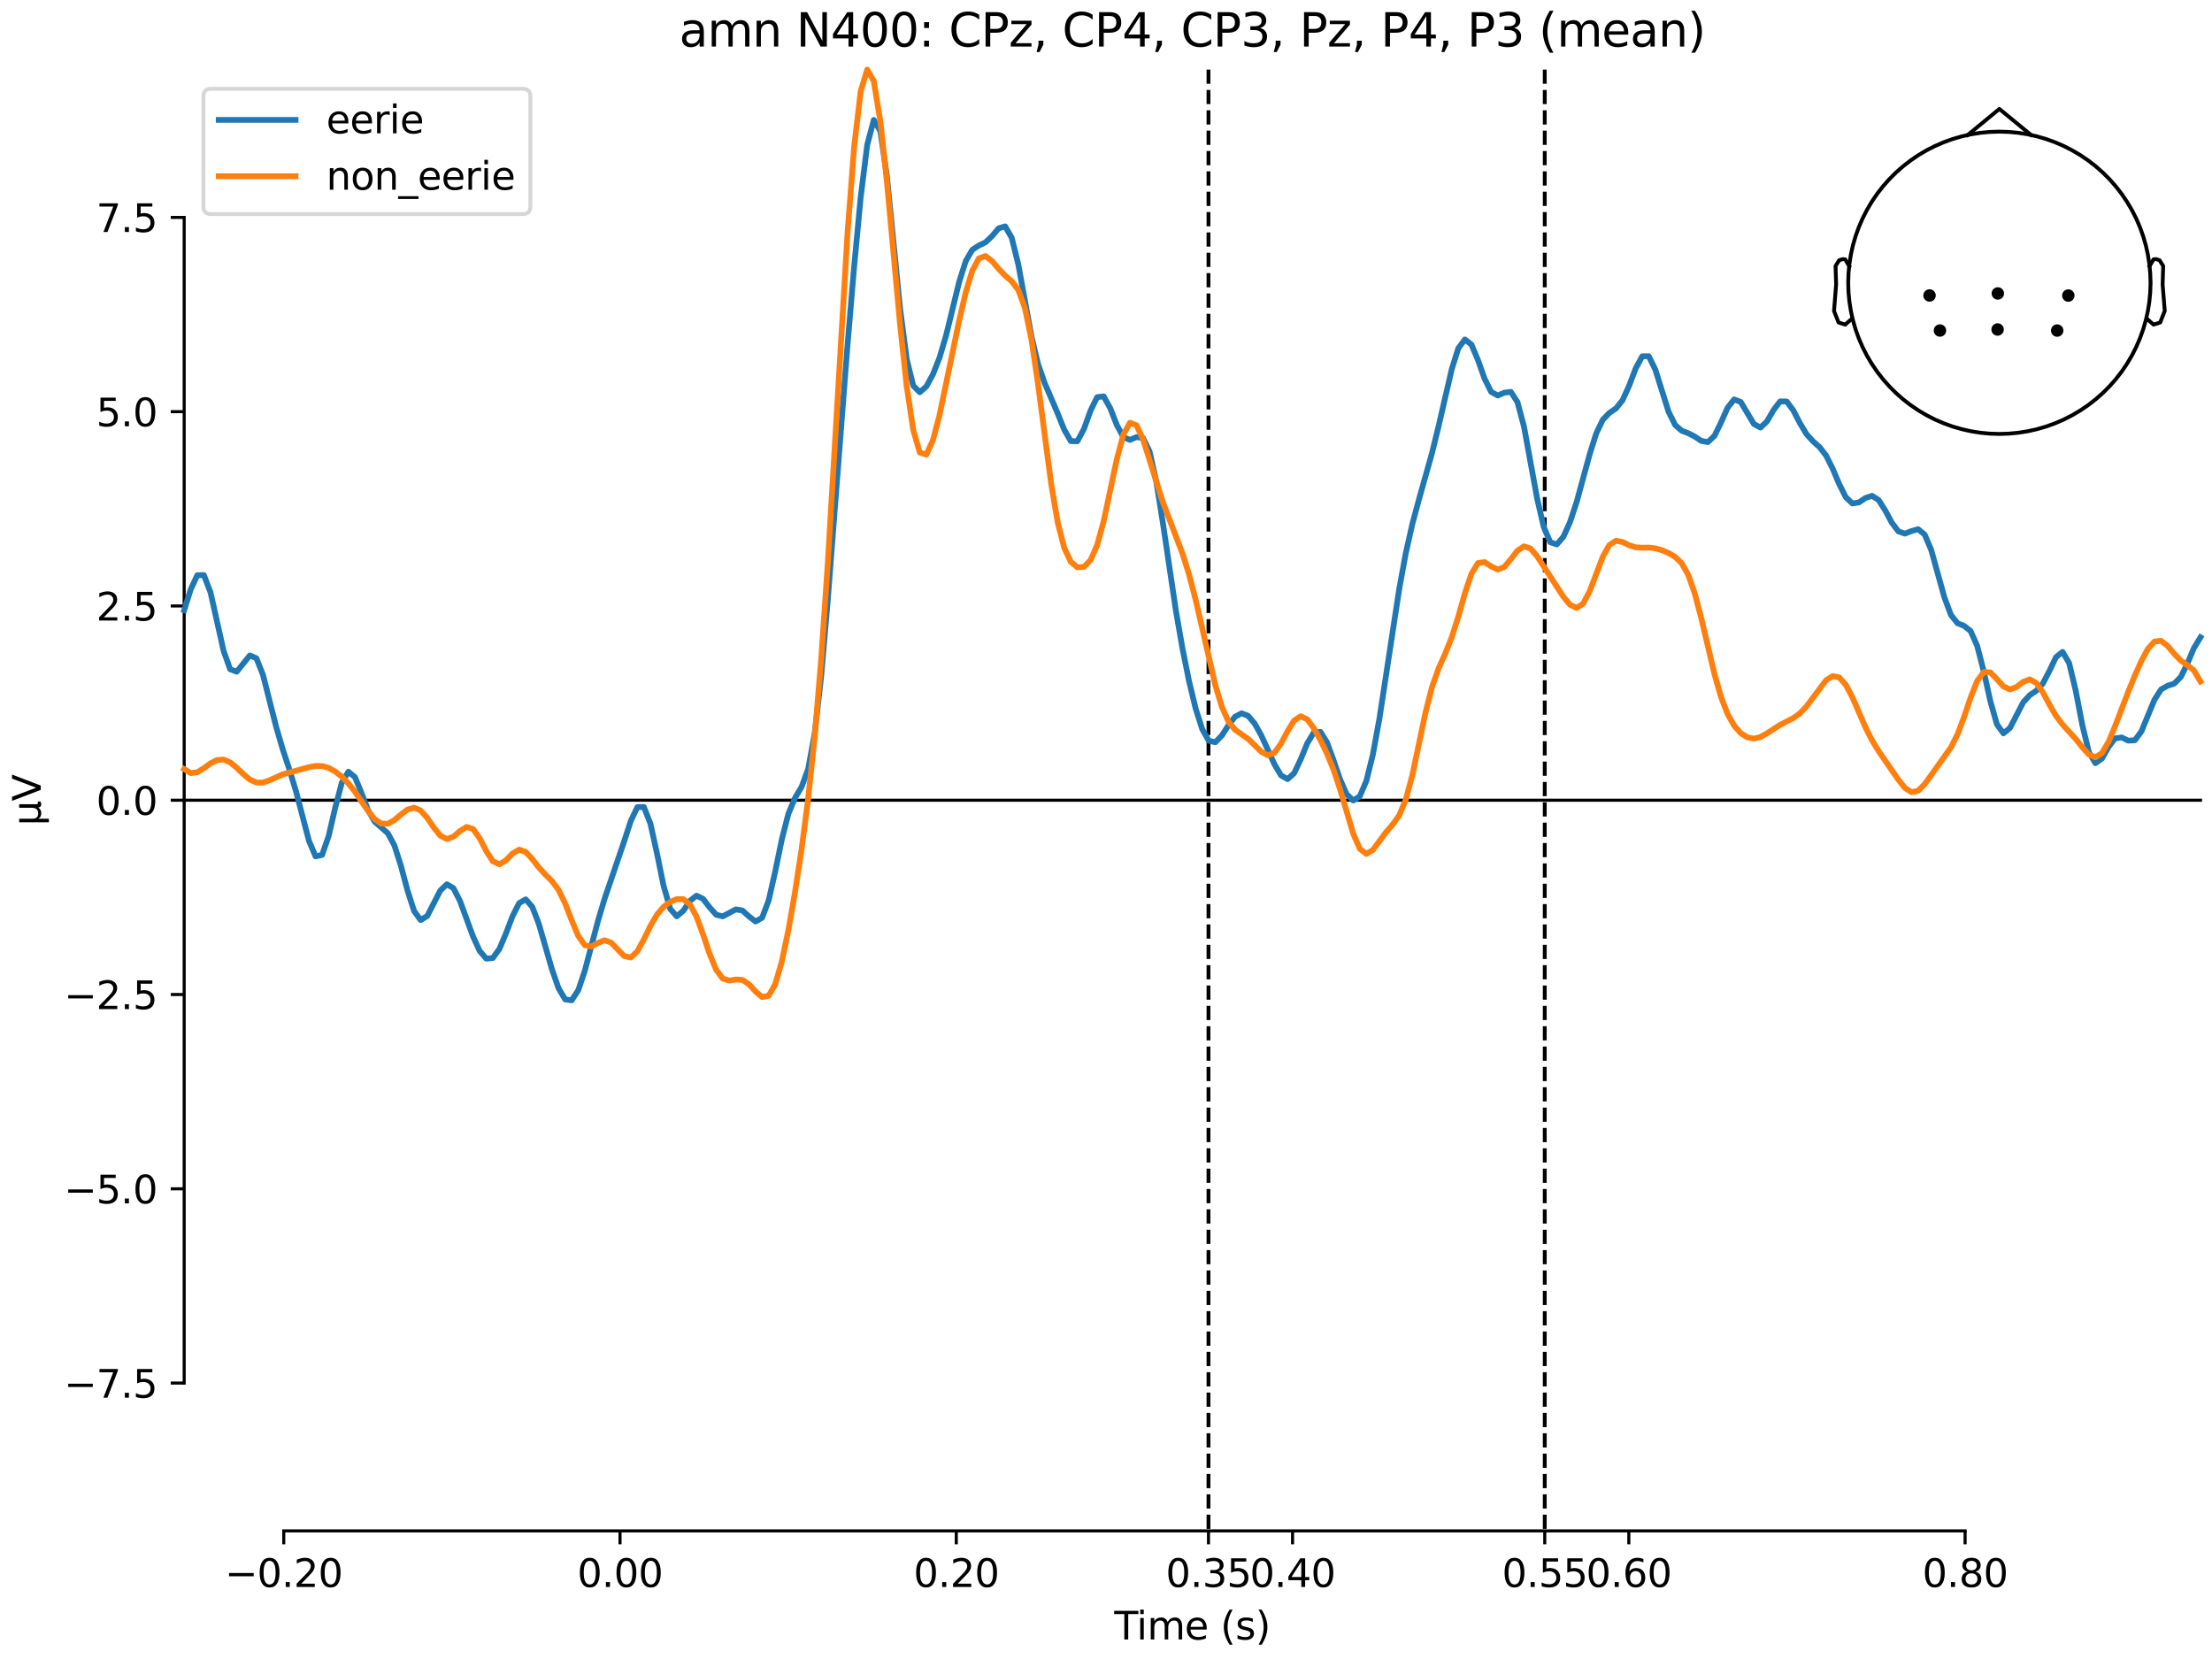 <?xml version="1.0" encoding="utf-8" standalone="no"?>
<!DOCTYPE svg PUBLIC "-//W3C//DTD SVG 1.1//EN"
  "http://www.w3.org/Graphics/SVG/1.1/DTD/svg11.dtd">
<svg xmlns:xlink="http://www.w3.org/1999/xlink" width="576pt" height="432pt" viewBox="0 0 576 432" xmlns="http://www.w3.org/2000/svg" version="1.1">
 <defs>
  <style type="text/css">*{stroke-linejoin: round; stroke-linecap: butt}</style>
 </defs>
 <g id="figure_1">
  <g id="patch_1">
   <path d="M 0 432 
L 576 432 
L 576 0 
L 0 0 
z
" style="fill: #ffffff"/>
  </g>
  <g id="axes_1">
   <g id="patch_2">
    <path d="M 47.961 398.644 
L 573 398.644 
L 573 18.118 
L 47.961 18.118 
L 47.961 398.644 
z
" style="fill: none; opacity: 0"/>
   </g>
   <g id="patch_3">
    <path d="M 47.961 360.151 
L 47.961 56.611 
" style="fill: none; stroke: #000000; stroke-width: 0.8; stroke-linejoin: miter; stroke-linecap: square"/>
   </g>
   <g id="LineCollection_1">
    <path d="M 314.688 18.118 
L 314.688 398.644 
" clip-path="url(#pb10c877a60)" style="fill: none; stroke-dasharray: 3.7,1.6; stroke-dashoffset: 0; stroke: #000000"/>
    <path d="M 402.251 18.118 
L 402.251 398.644 
" clip-path="url(#pb10c877a60)" style="fill: none; stroke-dasharray: 3.7,1.6; stroke-dashoffset: 0; stroke: #000000"/>
   </g>
   <g id="matplotlib.axis_1">
    <g id="xtick_1">
     <g id="line2d_1">
      <defs>
       <path id="m3a9526830f" d="M 0 0 
L 0 3.5 
" style="stroke: #000000; stroke-width: 0.8"/>
      </defs>
      <g>
       <use xlink:href="#m3a9526830f" x="73.888" y="398.644" style="stroke: #000000; stroke-width: 0.8"/>
      </g>
     </g>
     <g id="text_1">
      <!-- −0.20 -->
      <g transform="translate(58.566 413.242) scale(0.1 -0.1)">
       <defs>
        <path id="DejaVuSans-2212" d="M 678 2272 
L 4684 2272 
L 4684 1741 
L 678 1741 
L 678 2272 
z
" transform="scale(0.016)"/>
        <path id="DejaVuSans-30" d="M 2034 4250 
Q 1547 4250 1301 3770 
Q 1056 3291 1056 2328 
Q 1056 1369 1301 889 
Q 1547 409 2034 409 
Q 2525 409 2770 889 
Q 3016 1369 3016 2328 
Q 3016 3291 2770 3770 
Q 2525 4250 2034 4250 
z
M 2034 4750 
Q 2819 4750 3233 4129 
Q 3647 3509 3647 2328 
Q 3647 1150 3233 529 
Q 2819 -91 2034 -91 
Q 1250 -91 836 529 
Q 422 1150 422 2328 
Q 422 3509 836 4129 
Q 1250 4750 2034 4750 
z
" transform="scale(0.016)"/>
        <path id="DejaVuSans-2e" d="M 684 794 
L 1344 794 
L 1344 0 
L 684 0 
L 684 794 
z
" transform="scale(0.016)"/>
        <path id="DejaVuSans-32" d="M 1228 531 
L 3431 531 
L 3431 0 
L 469 0 
L 469 531 
Q 828 903 1448 1529 
Q 2069 2156 2228 2338 
Q 2531 2678 2651 2914 
Q 2772 3150 2772 3378 
Q 2772 3750 2511 3984 
Q 2250 4219 1831 4219 
Q 1534 4219 1204 4116 
Q 875 4013 500 3803 
L 500 4441 
Q 881 4594 1212 4672 
Q 1544 4750 1819 4750 
Q 2544 4750 2975 4387 
Q 3406 4025 3406 3419 
Q 3406 3131 3298 2873 
Q 3191 2616 2906 2266 
Q 2828 2175 2409 1742 
Q 1991 1309 1228 531 
z
" transform="scale(0.016)"/>
       </defs>
       <use xlink:href="#DejaVuSans-2212"/>
       <use xlink:href="#DejaVuSans-30" transform="translate(83.789 0)"/>
       <use xlink:href="#DejaVuSans-2e" transform="translate(147.412 0)"/>
       <use xlink:href="#DejaVuSans-32" transform="translate(179.199 0)"/>
       <use xlink:href="#DejaVuSans-30" transform="translate(242.822 0)"/>
      </g>
     </g>
    </g>
    <g id="xtick_2">
     <g id="line2d_2">
      <g>
       <use xlink:href="#m3a9526830f" x="161.452" y="398.644" style="stroke: #000000; stroke-width: 0.8"/>
      </g>
     </g>
     <g id="text_2">
      <!-- 0.00 -->
      <g transform="translate(150.319 413.242) scale(0.1 -0.1)">
       <use xlink:href="#DejaVuSans-30"/>
       <use xlink:href="#DejaVuSans-2e" transform="translate(63.623 0)"/>
       <use xlink:href="#DejaVuSans-30" transform="translate(95.41 0)"/>
       <use xlink:href="#DejaVuSans-30" transform="translate(159.033 0)"/>
      </g>
     </g>
    </g>
    <g id="xtick_3">
     <g id="line2d_3">
      <g>
       <use xlink:href="#m3a9526830f" x="249.015" y="398.644" style="stroke: #000000; stroke-width: 0.8"/>
      </g>
     </g>
     <g id="text_3">
      <!-- 0.20 -->
      <g transform="translate(237.882 413.242) scale(0.1 -0.1)">
       <use xlink:href="#DejaVuSans-30"/>
       <use xlink:href="#DejaVuSans-2e" transform="translate(63.623 0)"/>
       <use xlink:href="#DejaVuSans-32" transform="translate(95.41 0)"/>
       <use xlink:href="#DejaVuSans-30" transform="translate(159.033 0)"/>
      </g>
     </g>
    </g>
    <g id="xtick_4">
     <g id="line2d_4">
      <g>
       <use xlink:href="#m3a9526830f" x="314.688" y="398.644" style="stroke: #000000; stroke-width: 0.8"/>
      </g>
     </g>
     <g id="text_4">
      <!-- 0.35 -->
      <g transform="translate(303.555 413.242) scale(0.1 -0.1)">
       <defs>
        <path id="DejaVuSans-33" d="M 2597 2516 
Q 3050 2419 3304 2112 
Q 3559 1806 3559 1356 
Q 3559 666 3084 287 
Q 2609 -91 1734 -91 
Q 1441 -91 1130 -33 
Q 819 25 488 141 
L 488 750 
Q 750 597 1062 519 
Q 1375 441 1716 441 
Q 2309 441 2620 675 
Q 2931 909 2931 1356 
Q 2931 1769 2642 2001 
Q 2353 2234 1838 2234 
L 1294 2234 
L 1294 2753 
L 1863 2753 
Q 2328 2753 2575 2939 
Q 2822 3125 2822 3475 
Q 2822 3834 2567 4026 
Q 2313 4219 1838 4219 
Q 1578 4219 1281 4162 
Q 984 4106 628 3988 
L 628 4550 
Q 988 4650 1302 4700 
Q 1616 4750 1894 4750 
Q 2613 4750 3031 4423 
Q 3450 4097 3450 3541 
Q 3450 3153 3228 2886 
Q 3006 2619 2597 2516 
z
" transform="scale(0.016)"/>
        <path id="DejaVuSans-35" d="M 691 4666 
L 3169 4666 
L 3169 4134 
L 1269 4134 
L 1269 2991 
Q 1406 3038 1543 3061 
Q 1681 3084 1819 3084 
Q 2600 3084 3056 2656 
Q 3513 2228 3513 1497 
Q 3513 744 3044 326 
Q 2575 -91 1722 -91 
Q 1428 -91 1123 -41 
Q 819 9 494 109 
L 494 744 
Q 775 591 1075 516 
Q 1375 441 1709 441 
Q 2250 441 2565 725 
Q 2881 1009 2881 1497 
Q 2881 1984 2565 2268 
Q 2250 2553 1709 2553 
Q 1456 2553 1204 2497 
Q 953 2441 691 2322 
L 691 4666 
z
" transform="scale(0.016)"/>
       </defs>
       <use xlink:href="#DejaVuSans-30"/>
       <use xlink:href="#DejaVuSans-2e" transform="translate(63.623 0)"/>
       <use xlink:href="#DejaVuSans-33" transform="translate(95.41 0)"/>
       <use xlink:href="#DejaVuSans-35" transform="translate(159.033 0)"/>
      </g>
     </g>
    </g>
    <g id="xtick_5">
     <g id="line2d_5">
      <g>
       <use xlink:href="#m3a9526830f" x="336.578" y="398.644" style="stroke: #000000; stroke-width: 0.8"/>
      </g>
     </g>
     <g id="text_5">
      <!-- 0.40 -->
      <g transform="translate(325.446 413.242) scale(0.1 -0.1)">
       <defs>
        <path id="DejaVuSans-34" d="M 2419 4116 
L 825 1625 
L 2419 1625 
L 2419 4116 
z
M 2253 4666 
L 3047 4666 
L 3047 1625 
L 3713 1625 
L 3713 1100 
L 3047 1100 
L 3047 0 
L 2419 0 
L 2419 1100 
L 313 1100 
L 313 1709 
L 2253 4666 
z
" transform="scale(0.016)"/>
       </defs>
       <use xlink:href="#DejaVuSans-30"/>
       <use xlink:href="#DejaVuSans-2e" transform="translate(63.623 0)"/>
       <use xlink:href="#DejaVuSans-34" transform="translate(95.41 0)"/>
       <use xlink:href="#DejaVuSans-30" transform="translate(159.033 0)"/>
      </g>
     </g>
    </g>
    <g id="xtick_6">
     <g id="line2d_6">
      <g>
       <use xlink:href="#m3a9526830f" x="402.251" y="398.644" style="stroke: #000000; stroke-width: 0.8"/>
      </g>
     </g>
     <g id="text_6">
      <!-- 0.55 -->
      <g transform="translate(391.118 413.242) scale(0.1 -0.1)">
       <use xlink:href="#DejaVuSans-30"/>
       <use xlink:href="#DejaVuSans-2e" transform="translate(63.623 0)"/>
       <use xlink:href="#DejaVuSans-35" transform="translate(95.41 0)"/>
       <use xlink:href="#DejaVuSans-35" transform="translate(159.033 0)"/>
      </g>
     </g>
    </g>
    <g id="xtick_7">
     <g id="line2d_7">
      <g>
       <use xlink:href="#m3a9526830f" x="424.142" y="398.644" style="stroke: #000000; stroke-width: 0.8"/>
      </g>
     </g>
     <g id="text_7">
      <!-- 0.60 -->
      <g transform="translate(413.009 413.242) scale(0.1 -0.1)">
       <defs>
        <path id="DejaVuSans-36" d="M 2113 2584 
Q 1688 2584 1439 2293 
Q 1191 2003 1191 1497 
Q 1191 994 1439 701 
Q 1688 409 2113 409 
Q 2538 409 2786 701 
Q 3034 994 3034 1497 
Q 3034 2003 2786 2293 
Q 2538 2584 2113 2584 
z
M 3366 4563 
L 3366 3988 
Q 3128 4100 2886 4159 
Q 2644 4219 2406 4219 
Q 1781 4219 1451 3797 
Q 1122 3375 1075 2522 
Q 1259 2794 1537 2939 
Q 1816 3084 2150 3084 
Q 2853 3084 3261 2657 
Q 3669 2231 3669 1497 
Q 3669 778 3244 343 
Q 2819 -91 2113 -91 
Q 1303 -91 875 529 
Q 447 1150 447 2328 
Q 447 3434 972 4092 
Q 1497 4750 2381 4750 
Q 2619 4750 2861 4703 
Q 3103 4656 3366 4563 
z
" transform="scale(0.016)"/>
       </defs>
       <use xlink:href="#DejaVuSans-30"/>
       <use xlink:href="#DejaVuSans-2e" transform="translate(63.623 0)"/>
       <use xlink:href="#DejaVuSans-36" transform="translate(95.41 0)"/>
       <use xlink:href="#DejaVuSans-30" transform="translate(159.033 0)"/>
      </g>
     </g>
    </g>
    <g id="xtick_8">
     <g id="line2d_8">
      <g>
       <use xlink:href="#m3a9526830f" x="511.705" y="398.644" style="stroke: #000000; stroke-width: 0.8"/>
      </g>
     </g>
     <g id="text_8">
      <!-- 0.80 -->
      <g transform="translate(500.573 413.242) scale(0.1 -0.1)">
       <defs>
        <path id="DejaVuSans-38" d="M 2034 2216 
Q 1584 2216 1326 1975 
Q 1069 1734 1069 1313 
Q 1069 891 1326 650 
Q 1584 409 2034 409 
Q 2484 409 2743 651 
Q 3003 894 3003 1313 
Q 3003 1734 2745 1975 
Q 2488 2216 2034 2216 
z
M 1403 2484 
Q 997 2584 770 2862 
Q 544 3141 544 3541 
Q 544 4100 942 4425 
Q 1341 4750 2034 4750 
Q 2731 4750 3128 4425 
Q 3525 4100 3525 3541 
Q 3525 3141 3298 2862 
Q 3072 2584 2669 2484 
Q 3125 2378 3379 2068 
Q 3634 1759 3634 1313 
Q 3634 634 3220 271 
Q 2806 -91 2034 -91 
Q 1263 -91 848 271 
Q 434 634 434 1313 
Q 434 1759 690 2068 
Q 947 2378 1403 2484 
z
M 1172 3481 
Q 1172 3119 1398 2916 
Q 1625 2713 2034 2713 
Q 2441 2713 2670 2916 
Q 2900 3119 2900 3481 
Q 2900 3844 2670 4047 
Q 2441 4250 2034 4250 
Q 1625 4250 1398 4047 
Q 1172 3844 1172 3481 
z
" transform="scale(0.016)"/>
       </defs>
       <use xlink:href="#DejaVuSans-30"/>
       <use xlink:href="#DejaVuSans-2e" transform="translate(63.623 0)"/>
       <use xlink:href="#DejaVuSans-38" transform="translate(95.41 0)"/>
       <use xlink:href="#DejaVuSans-30" transform="translate(159.033 0)"/>
      </g>
     </g>
    </g>
    <g id="text_9">
     <!-- Time (s) -->
     <g transform="translate(290.152 426.92) scale(0.1 -0.1)">
      <defs>
       <path id="DejaVuSans-54" d="M -19 4666 
L 3928 4666 
L 3928 4134 
L 2272 4134 
L 2272 0 
L 1638 0 
L 1638 4134 
L -19 4134 
L -19 4666 
z
" transform="scale(0.016)"/>
       <path id="DejaVuSans-69" d="M 603 3500 
L 1178 3500 
L 1178 0 
L 603 0 
L 603 3500 
z
M 603 4863 
L 1178 4863 
L 1178 4134 
L 603 4134 
L 603 4863 
z
" transform="scale(0.016)"/>
       <path id="DejaVuSans-6d" d="M 3328 2828 
Q 3544 3216 3844 3400 
Q 4144 3584 4550 3584 
Q 5097 3584 5394 3201 
Q 5691 2819 5691 2113 
L 5691 0 
L 5113 0 
L 5113 2094 
Q 5113 2597 4934 2840 
Q 4756 3084 4391 3084 
Q 3944 3084 3684 2787 
Q 3425 2491 3425 1978 
L 3425 0 
L 2847 0 
L 2847 2094 
Q 2847 2600 2669 2842 
Q 2491 3084 2119 3084 
Q 1678 3084 1418 2786 
Q 1159 2488 1159 1978 
L 1159 0 
L 581 0 
L 581 3500 
L 1159 3500 
L 1159 2956 
Q 1356 3278 1631 3431 
Q 1906 3584 2284 3584 
Q 2666 3584 2933 3390 
Q 3200 3197 3328 2828 
z
" transform="scale(0.016)"/>
       <path id="DejaVuSans-65" d="M 3597 1894 
L 3597 1613 
L 953 1613 
Q 991 1019 1311 708 
Q 1631 397 2203 397 
Q 2534 397 2845 478 
Q 3156 559 3463 722 
L 3463 178 
Q 3153 47 2828 -22 
Q 2503 -91 2169 -91 
Q 1331 -91 842 396 
Q 353 884 353 1716 
Q 353 2575 817 3079 
Q 1281 3584 2069 3584 
Q 2775 3584 3186 3129 
Q 3597 2675 3597 1894 
z
M 3022 2063 
Q 3016 2534 2758 2815 
Q 2500 3097 2075 3097 
Q 1594 3097 1305 2825 
Q 1016 2553 972 2059 
L 3022 2063 
z
" transform="scale(0.016)"/>
       <path id="DejaVuSans-20" transform="scale(0.016)"/>
       <path id="DejaVuSans-28" d="M 1984 4856 
Q 1566 4138 1362 3434 
Q 1159 2731 1159 2009 
Q 1159 1288 1364 580 
Q 1569 -128 1984 -844 
L 1484 -844 
Q 1016 -109 783 600 
Q 550 1309 550 2009 
Q 550 2706 781 3412 
Q 1013 4119 1484 4856 
L 1984 4856 
z
" transform="scale(0.016)"/>
       <path id="DejaVuSans-73" d="M 2834 3397 
L 2834 2853 
Q 2591 2978 2328 3040 
Q 2066 3103 1784 3103 
Q 1356 3103 1142 2972 
Q 928 2841 928 2578 
Q 928 2378 1081 2264 
Q 1234 2150 1697 2047 
L 1894 2003 
Q 2506 1872 2764 1633 
Q 3022 1394 3022 966 
Q 3022 478 2636 193 
Q 2250 -91 1575 -91 
Q 1294 -91 989 -36 
Q 684 19 347 128 
L 347 722 
Q 666 556 975 473 
Q 1284 391 1588 391 
Q 1994 391 2212 530 
Q 2431 669 2431 922 
Q 2431 1156 2273 1281 
Q 2116 1406 1581 1522 
L 1381 1569 
Q 847 1681 609 1914 
Q 372 2147 372 2553 
Q 372 3047 722 3315 
Q 1072 3584 1716 3584 
Q 2034 3584 2315 3537 
Q 2597 3491 2834 3397 
z
" transform="scale(0.016)"/>
       <path id="DejaVuSans-29" d="M 513 4856 
L 1013 4856 
Q 1481 4119 1714 3412 
Q 1947 2706 1947 2009 
Q 1947 1309 1714 600 
Q 1481 -109 1013 -844 
L 513 -844 
Q 928 -128 1133 580 
Q 1338 1288 1338 2009 
Q 1338 2731 1133 3434 
Q 928 4138 513 4856 
z
" transform="scale(0.016)"/>
      </defs>
      <use xlink:href="#DejaVuSans-54"/>
      <use xlink:href="#DejaVuSans-69" transform="translate(57.959 0)"/>
      <use xlink:href="#DejaVuSans-6d" transform="translate(85.742 0)"/>
      <use xlink:href="#DejaVuSans-65" transform="translate(183.154 0)"/>
      <use xlink:href="#DejaVuSans-20" transform="translate(244.678 0)"/>
      <use xlink:href="#DejaVuSans-28" transform="translate(276.465 0)"/>
      <use xlink:href="#DejaVuSans-73" transform="translate(315.479 0)"/>
      <use xlink:href="#DejaVuSans-29" transform="translate(367.578 0)"/>
     </g>
    </g>
   </g>
   <g id="matplotlib.axis_2">
    <g id="ytick_1">
     <g id="line2d_9">
      <defs>
       <path id="m84e260a4fd" d="M 0 0 
L -3.5 0 
" style="stroke: #000000; stroke-width: 0.8"/>
      </defs>
      <g>
       <use xlink:href="#m84e260a4fd" x="47.961" y="360.151" style="stroke: #000000; stroke-width: 0.8"/>
      </g>
     </g>
     <g id="text_10">
      <!-- −7.5 -->
      <g transform="translate(16.678 363.95) scale(0.1 -0.1)">
       <defs>
        <path id="DejaVuSans-37" d="M 525 4666 
L 3525 4666 
L 3525 4397 
L 1831 0 
L 1172 0 
L 2766 4134 
L 525 4134 
L 525 4666 
z
" transform="scale(0.016)"/>
       </defs>
       <use xlink:href="#DejaVuSans-2212"/>
       <use xlink:href="#DejaVuSans-37" transform="translate(83.789 0)"/>
       <use xlink:href="#DejaVuSans-2e" transform="translate(147.412 0)"/>
       <use xlink:href="#DejaVuSans-35" transform="translate(179.199 0)"/>
      </g>
     </g>
    </g>
    <g id="ytick_2">
     <g id="line2d_10">
      <g>
       <use xlink:href="#m84e260a4fd" x="47.961" y="309.561" style="stroke: #000000; stroke-width: 0.8"/>
      </g>
     </g>
     <g id="text_11">
      <!-- −5.0 -->
      <g transform="translate(16.678 313.36) scale(0.1 -0.1)">
       <use xlink:href="#DejaVuSans-2212"/>
       <use xlink:href="#DejaVuSans-35" transform="translate(83.789 0)"/>
       <use xlink:href="#DejaVuSans-2e" transform="translate(147.412 0)"/>
       <use xlink:href="#DejaVuSans-30" transform="translate(179.199 0)"/>
      </g>
     </g>
    </g>
    <g id="ytick_3">
     <g id="line2d_11">
      <g>
       <use xlink:href="#m84e260a4fd" x="47.961" y="258.971" style="stroke: #000000; stroke-width: 0.8"/>
      </g>
     </g>
     <g id="text_12">
      <!-- −2.5 -->
      <g transform="translate(16.678 262.77) scale(0.1 -0.1)">
       <use xlink:href="#DejaVuSans-2212"/>
       <use xlink:href="#DejaVuSans-32" transform="translate(83.789 0)"/>
       <use xlink:href="#DejaVuSans-2e" transform="translate(147.412 0)"/>
       <use xlink:href="#DejaVuSans-35" transform="translate(179.199 0)"/>
      </g>
     </g>
    </g>
    <g id="ytick_4">
     <g id="line2d_12">
      <g>
       <use xlink:href="#m84e260a4fd" x="47.961" y="208.381" style="stroke: #000000; stroke-width: 0.8"/>
      </g>
     </g>
     <g id="text_13">
      <!-- 0.0 -->
      <g transform="translate(25.058 212.18) scale(0.1 -0.1)">
       <use xlink:href="#DejaVuSans-30"/>
       <use xlink:href="#DejaVuSans-2e" transform="translate(63.623 0)"/>
       <use xlink:href="#DejaVuSans-30" transform="translate(95.41 0)"/>
      </g>
     </g>
    </g>
    <g id="ytick_5">
     <g id="line2d_13">
      <g>
       <use xlink:href="#m84e260a4fd" x="47.961" y="157.791" style="stroke: #000000; stroke-width: 0.8"/>
      </g>
     </g>
     <g id="text_14">
      <!-- 2.5 -->
      <g transform="translate(25.058 161.59) scale(0.1 -0.1)">
       <use xlink:href="#DejaVuSans-32"/>
       <use xlink:href="#DejaVuSans-2e" transform="translate(63.623 0)"/>
       <use xlink:href="#DejaVuSans-35" transform="translate(95.41 0)"/>
      </g>
     </g>
    </g>
    <g id="ytick_6">
     <g id="line2d_14">
      <g>
       <use xlink:href="#m84e260a4fd" x="47.961" y="107.201" style="stroke: #000000; stroke-width: 0.8"/>
      </g>
     </g>
     <g id="text_15">
      <!-- 5.0 -->
      <g transform="translate(25.058 111) scale(0.1 -0.1)">
       <use xlink:href="#DejaVuSans-35"/>
       <use xlink:href="#DejaVuSans-2e" transform="translate(63.623 0)"/>
       <use xlink:href="#DejaVuSans-30" transform="translate(95.41 0)"/>
      </g>
     </g>
    </g>
    <g id="ytick_7">
     <g id="line2d_15">
      <g>
       <use xlink:href="#m84e260a4fd" x="47.961" y="56.611" style="stroke: #000000; stroke-width: 0.8"/>
      </g>
     </g>
     <g id="text_16">
      <!-- 7.5 -->
      <g transform="translate(25.058 60.41) scale(0.1 -0.1)">
       <use xlink:href="#DejaVuSans-37"/>
       <use xlink:href="#DejaVuSans-2e" transform="translate(63.623 0)"/>
       <use xlink:href="#DejaVuSans-35" transform="translate(95.41 0)"/>
      </g>
     </g>
    </g>
    <g id="text_17">
     <!-- µV -->
     <g transform="translate(10.599 214.982) rotate(-90) scale(0.1 -0.1)">
      <defs>
       <path id="DejaVuSans-b5" d="M 544 -1331 
L 544 3500 
L 1119 3500 
L 1119 1325 
Q 1119 872 1334 640 
Q 1550 409 1972 409 
Q 2434 409 2667 671 
Q 2900 934 2900 1459 
L 2900 3500 
L 3475 3500 
L 3475 806 
Q 3475 619 3529 530 
Q 3584 441 3700 441 
Q 3728 441 3778 458 
Q 3828 475 3916 513 
L 3916 50 
Q 3788 -22 3673 -56 
Q 3559 -91 3450 -91 
Q 3234 -91 3106 31 
Q 2978 153 2931 403 
Q 2775 156 2548 32 
Q 2322 -91 2016 -91 
Q 1697 -91 1473 31 
Q 1250 153 1119 397 
L 1119 -1331 
L 544 -1331 
z
" transform="scale(0.016)"/>
       <path id="DejaVuSans-56" d="M 1831 0 
L 50 4666 
L 709 4666 
L 2188 738 
L 3669 4666 
L 4325 4666 
L 2547 0 
L 1831 0 
z
" transform="scale(0.016)"/>
      </defs>
      <use xlink:href="#DejaVuSans-b5"/>
      <use xlink:href="#DejaVuSans-56" transform="translate(63.623 0)"/>
     </g>
    </g>
   </g>
   <g id="patch_4">
    <path d="M 73.888 398.644 
L 511.705 398.644 
" style="fill: none; stroke: #000000; stroke-width: 0.8; stroke-linejoin: miter; stroke-linecap: square"/>
   </g>
   <g id="patch_5">
    <path d="M 47.961 208.381 
L 573 208.381 
" style="fill: none; stroke: #000000; stroke-width: 0.8; stroke-linejoin: miter; stroke-linecap: square"/>
   </g>
   <g id="text_18">
    <!-- amn N400: CPz, CP4, CP3, Pz, P4, P3 (mean) -->
    <g transform="translate(176.863 12.118) scale(0.12 -0.12)">
     <defs>
      <path id="DejaVuSans-61" d="M 2194 1759 
Q 1497 1759 1228 1600 
Q 959 1441 959 1056 
Q 959 750 1161 570 
Q 1363 391 1709 391 
Q 2188 391 2477 730 
Q 2766 1069 2766 1631 
L 2766 1759 
L 2194 1759 
z
M 3341 1997 
L 3341 0 
L 2766 0 
L 2766 531 
Q 2569 213 2275 61 
Q 1981 -91 1556 -91 
Q 1019 -91 701 211 
Q 384 513 384 1019 
Q 384 1609 779 1909 
Q 1175 2209 1959 2209 
L 2766 2209 
L 2766 2266 
Q 2766 2663 2505 2880 
Q 2244 3097 1772 3097 
Q 1472 3097 1187 3025 
Q 903 2953 641 2809 
L 641 3341 
Q 956 3463 1253 3523 
Q 1550 3584 1831 3584 
Q 2591 3584 2966 3190 
Q 3341 2797 3341 1997 
z
" transform="scale(0.016)"/>
      <path id="DejaVuSans-6e" d="M 3513 2113 
L 3513 0 
L 2938 0 
L 2938 2094 
Q 2938 2591 2744 2837 
Q 2550 3084 2163 3084 
Q 1697 3084 1428 2787 
Q 1159 2491 1159 1978 
L 1159 0 
L 581 0 
L 581 3500 
L 1159 3500 
L 1159 2956 
Q 1366 3272 1645 3428 
Q 1925 3584 2291 3584 
Q 2894 3584 3203 3211 
Q 3513 2838 3513 2113 
z
" transform="scale(0.016)"/>
      <path id="DejaVuSans-4e" d="M 628 4666 
L 1478 4666 
L 3547 763 
L 3547 4666 
L 4159 4666 
L 4159 0 
L 3309 0 
L 1241 3903 
L 1241 0 
L 628 0 
L 628 4666 
z
" transform="scale(0.016)"/>
      <path id="DejaVuSans-3a" d="M 750 794 
L 1409 794 
L 1409 0 
L 750 0 
L 750 794 
z
M 750 3309 
L 1409 3309 
L 1409 2516 
L 750 2516 
L 750 3309 
z
" transform="scale(0.016)"/>
      <path id="DejaVuSans-43" d="M 4122 4306 
L 4122 3641 
Q 3803 3938 3442 4084 
Q 3081 4231 2675 4231 
Q 1875 4231 1450 3742 
Q 1025 3253 1025 2328 
Q 1025 1406 1450 917 
Q 1875 428 2675 428 
Q 3081 428 3442 575 
Q 3803 722 4122 1019 
L 4122 359 
Q 3791 134 3420 21 
Q 3050 -91 2638 -91 
Q 1578 -91 968 557 
Q 359 1206 359 2328 
Q 359 3453 968 4101 
Q 1578 4750 2638 4750 
Q 3056 4750 3426 4639 
Q 3797 4528 4122 4306 
z
" transform="scale(0.016)"/>
      <path id="DejaVuSans-50" d="M 1259 4147 
L 1259 2394 
L 2053 2394 
Q 2494 2394 2734 2622 
Q 2975 2850 2975 3272 
Q 2975 3691 2734 3919 
Q 2494 4147 2053 4147 
L 1259 4147 
z
M 628 4666 
L 2053 4666 
Q 2838 4666 3239 4311 
Q 3641 3956 3641 3272 
Q 3641 2581 3239 2228 
Q 2838 1875 2053 1875 
L 1259 1875 
L 1259 0 
L 628 0 
L 628 4666 
z
" transform="scale(0.016)"/>
      <path id="DejaVuSans-7a" d="M 353 3500 
L 3084 3500 
L 3084 2975 
L 922 459 
L 3084 459 
L 3084 0 
L 275 0 
L 275 525 
L 2438 3041 
L 353 3041 
L 353 3500 
z
" transform="scale(0.016)"/>
      <path id="DejaVuSans-2c" d="M 750 794 
L 1409 794 
L 1409 256 
L 897 -744 
L 494 -744 
L 750 256 
L 750 794 
z
" transform="scale(0.016)"/>
     </defs>
     <use xlink:href="#DejaVuSans-61"/>
     <use xlink:href="#DejaVuSans-6d" transform="translate(61.279 0)"/>
     <use xlink:href="#DejaVuSans-6e" transform="translate(158.691 0)"/>
     <use xlink:href="#DejaVuSans-20" transform="translate(222.07 0)"/>
     <use xlink:href="#DejaVuSans-4e" transform="translate(253.857 0)"/>
     <use xlink:href="#DejaVuSans-34" transform="translate(328.662 0)"/>
     <use xlink:href="#DejaVuSans-30" transform="translate(392.285 0)"/>
     <use xlink:href="#DejaVuSans-30" transform="translate(455.908 0)"/>
     <use xlink:href="#DejaVuSans-3a" transform="translate(519.531 0)"/>
     <use xlink:href="#DejaVuSans-20" transform="translate(553.223 0)"/>
     <use xlink:href="#DejaVuSans-43" transform="translate(585.01 0)"/>
     <use xlink:href="#DejaVuSans-50" transform="translate(654.834 0)"/>
     <use xlink:href="#DejaVuSans-7a" transform="translate(715.137 0)"/>
     <use xlink:href="#DejaVuSans-2c" transform="translate(767.627 0)"/>
     <use xlink:href="#DejaVuSans-20" transform="translate(799.414 0)"/>
     <use xlink:href="#DejaVuSans-43" transform="translate(831.201 0)"/>
     <use xlink:href="#DejaVuSans-50" transform="translate(901.025 0)"/>
     <use xlink:href="#DejaVuSans-34" transform="translate(961.328 0)"/>
     <use xlink:href="#DejaVuSans-2c" transform="translate(1024.951 0)"/>
     <use xlink:href="#DejaVuSans-20" transform="translate(1056.738 0)"/>
     <use xlink:href="#DejaVuSans-43" transform="translate(1088.525 0)"/>
     <use xlink:href="#DejaVuSans-50" transform="translate(1158.35 0)"/>
     <use xlink:href="#DejaVuSans-33" transform="translate(1218.652 0)"/>
     <use xlink:href="#DejaVuSans-2c" transform="translate(1282.275 0)"/>
     <use xlink:href="#DejaVuSans-20" transform="translate(1314.062 0)"/>
     <use xlink:href="#DejaVuSans-50" transform="translate(1345.85 0)"/>
     <use xlink:href="#DejaVuSans-7a" transform="translate(1406.152 0)"/>
     <use xlink:href="#DejaVuSans-2c" transform="translate(1458.643 0)"/>
     <use xlink:href="#DejaVuSans-20" transform="translate(1490.43 0)"/>
     <use xlink:href="#DejaVuSans-50" transform="translate(1522.217 0)"/>
     <use xlink:href="#DejaVuSans-34" transform="translate(1582.52 0)"/>
     <use xlink:href="#DejaVuSans-2c" transform="translate(1646.143 0)"/>
     <use xlink:href="#DejaVuSans-20" transform="translate(1677.93 0)"/>
     <use xlink:href="#DejaVuSans-50" transform="translate(1709.717 0)"/>
     <use xlink:href="#DejaVuSans-33" transform="translate(1770.02 0)"/>
     <use xlink:href="#DejaVuSans-20" transform="translate(1833.643 0)"/>
     <use xlink:href="#DejaVuSans-28" transform="translate(1865.43 0)"/>
     <use xlink:href="#DejaVuSans-6d" transform="translate(1904.443 0)"/>
     <use xlink:href="#DejaVuSans-65" transform="translate(2001.855 0)"/>
     <use xlink:href="#DejaVuSans-61" transform="translate(2063.379 0)"/>
     <use xlink:href="#DejaVuSans-6e" transform="translate(2124.658 0)"/>
     <use xlink:href="#DejaVuSans-29" transform="translate(2188.037 0)"/>
    </g>
   </g>
   <g id="legend_1">
    <g id="patch_6">
     <path d="M 54.961 55.753 
L 136.103 55.753 
Q 138.103 55.753 138.103 53.753 
L 138.103 25.118 
Q 138.103 23.118 136.103 23.118 
L 54.961 23.118 
Q 52.961 23.118 52.961 25.118 
L 52.961 53.753 
Q 52.961 55.753 54.961 55.753 
z
" style="fill: #ffffff; opacity: 0.8; stroke: #cccccc; stroke-linejoin: miter"/>
    </g>
    <g id="line2d_16">
     <path d="M 56.961 31.217 
L 66.961 31.217 
L 76.961 31.217 
" style="fill: none; stroke: #1f77b4; stroke-width: 1.5; stroke-linecap: square"/>
    </g>
    <g id="text_19">
     <!-- eerie -->
     <g transform="translate(84.961 34.717) scale(0.1 -0.1)">
      <defs>
       <path id="DejaVuSans-72" d="M 2631 2963 
Q 2534 3019 2420 3045 
Q 2306 3072 2169 3072 
Q 1681 3072 1420 2755 
Q 1159 2438 1159 1844 
L 1159 0 
L 581 0 
L 581 3500 
L 1159 3500 
L 1159 2956 
Q 1341 3275 1631 3429 
Q 1922 3584 2338 3584 
Q 2397 3584 2469 3576 
Q 2541 3569 2628 3553 
L 2631 2963 
z
" transform="scale(0.016)"/>
      </defs>
      <use xlink:href="#DejaVuSans-65"/>
      <use xlink:href="#DejaVuSans-65" transform="translate(61.523 0)"/>
      <use xlink:href="#DejaVuSans-72" transform="translate(123.047 0)"/>
      <use xlink:href="#DejaVuSans-69" transform="translate(164.16 0)"/>
      <use xlink:href="#DejaVuSans-65" transform="translate(191.943 0)"/>
     </g>
    </g>
    <g id="line2d_17">
     <path d="M 56.961 45.895 
L 66.961 45.895 
L 76.961 45.895 
" style="fill: none; stroke: #ff7f0e; stroke-width: 1.5; stroke-linecap: square"/>
    </g>
    <g id="text_20">
     <!-- non_eerie -->
     <g transform="translate(84.961 49.395) scale(0.1 -0.1)">
      <defs>
       <path id="DejaVuSans-6f" d="M 1959 3097 
Q 1497 3097 1228 2736 
Q 959 2375 959 1747 
Q 959 1119 1226 758 
Q 1494 397 1959 397 
Q 2419 397 2687 759 
Q 2956 1122 2956 1747 
Q 2956 2369 2687 2733 
Q 2419 3097 1959 3097 
z
M 1959 3584 
Q 2709 3584 3137 3096 
Q 3566 2609 3566 1747 
Q 3566 888 3137 398 
Q 2709 -91 1959 -91 
Q 1206 -91 779 398 
Q 353 888 353 1747 
Q 353 2609 779 3096 
Q 1206 3584 1959 3584 
z
" transform="scale(0.016)"/>
       <path id="DejaVuSans-5f" d="M 3263 -1063 
L 3263 -1509 
L -63 -1509 
L -63 -1063 
L 3263 -1063 
z
" transform="scale(0.016)"/>
      </defs>
      <use xlink:href="#DejaVuSans-6e"/>
      <use xlink:href="#DejaVuSans-6f" transform="translate(63.379 0)"/>
      <use xlink:href="#DejaVuSans-6e" transform="translate(124.561 0)"/>
      <use xlink:href="#DejaVuSans-5f" transform="translate(187.939 0)"/>
      <use xlink:href="#DejaVuSans-65" transform="translate(237.939 0)"/>
      <use xlink:href="#DejaVuSans-65" transform="translate(299.463 0)"/>
      <use xlink:href="#DejaVuSans-72" transform="translate(360.986 0)"/>
      <use xlink:href="#DejaVuSans-69" transform="translate(402.1 0)"/>
      <use xlink:href="#DejaVuSans-65" transform="translate(429.883 0)"/>
     </g>
    </g>
   </g>
   <g id="line2d_18">
    <path d="M 47.961 158.881 
L 49.671 153.459 
L 51.382 149.769 
L 53.092 149.758 
L 54.802 154.196 
L 58.223 169.483 
L 59.933 174.274 
L 61.643 174.912 
L 65.063 170.672 
L 66.774 171.421 
L 68.484 175.746 
L 71.904 189.235 
L 73.615 195.101 
L 75.325 200.273 
L 77.035 205.898 
L 80.455 218.954 
L 82.166 222.995 
L 83.876 222.616 
L 85.586 217.676 
L 87.296 210.293 
L 89.007 203.811 
L 90.717 200.952 
L 92.427 202.357 
L 94.137 206.514 
L 95.847 210.964 
L 97.558 213.955 
L 100.978 216.964 
L 102.688 220.108 
L 104.399 225.448 
L 106.109 231.861 
L 107.819 237.197 
L 109.529 239.574 
L 111.239 238.541 
L 114.66 231.883 
L 116.37 230.262 
L 118.08 231.283 
L 119.791 234.632 
L 123.211 243.945 
L 124.921 247.647 
L 126.631 249.637 
L 128.342 249.467 
L 130.052 247.076 
L 131.762 243.031 
L 133.472 238.551 
L 135.183 235.172 
L 136.893 234.189 
L 138.603 236.131 
L 140.313 240.576 
L 143.734 252.412 
L 145.444 257.329 
L 147.154 260.234 
L 148.864 260.482 
L 150.575 257.857 
L 152.285 252.784 
L 155.705 239.817 
L 157.415 234.091 
L 162.546 219.03 
L 164.256 213.785 
L 165.967 210.175 
L 167.677 210.133 
L 169.387 214.546 
L 171.097 222.331 
L 172.807 230.705 
L 174.518 236.667 
L 176.228 238.607 
L 177.938 237.162 
L 179.648 234.59 
L 181.359 233.23 
L 183.069 234.053 
L 184.779 236.271 
L 186.489 238.189 
L 188.199 238.614 
L 191.62 236.803 
L 193.33 237.098 
L 195.04 238.637 
L 196.751 239.96 
L 198.461 238.974 
L 200.171 234.414 
L 201.881 226.865 
L 203.592 218.547 
L 205.302 211.88 
L 207.012 207.792 
L 208.722 204.922 
L 210.432 200.285 
L 212.143 191.006 
L 213.853 175.94 
L 215.563 156.129 
L 220.694 89.839 
L 222.404 69.558 
L 224.114 51.461 
L 225.824 37.702 
L 227.535 31.232 
L 229.245 34.138 
L 230.955 45.903 
L 234.376 80.295 
L 236.086 93.396 
L 237.796 100.417 
L 239.506 102.145 
L 241.216 100.632 
L 242.927 97.5 
L 244.637 93.169 
L 246.347 87.397 
L 249.768 73.392 
L 251.478 67.982 
L 253.188 65.032 
L 254.898 63.926 
L 256.608 63.116 
L 258.319 61.484 
L 260.029 59.464 
L 261.739 58.948 
L 263.449 61.908 
L 265.16 68.842 
L 268.58 87.522 
L 270.29 94.744 
L 272 99.683 
L 275.421 107.659 
L 277.131 111.904 
L 278.841 114.867 
L 280.552 114.896 
L 282.262 111.697 
L 283.972 106.949 
L 285.682 103.423 
L 287.392 103.206 
L 289.103 106.292 
L 290.813 110.669 
L 292.523 113.824 
L 294.233 114.55 
L 295.944 113.814 
L 297.654 114.06 
L 299.364 117.62 
L 301.074 125.28 
L 302.784 136.004 
L 306.205 159.039 
L 307.915 168.89 
L 309.625 177.355 
L 311.336 184.468 
L 313.046 189.852 
L 314.756 192.886 
L 316.466 193.275 
L 318.176 191.525 
L 319.887 188.857 
L 321.597 186.632 
L 323.307 185.742 
L 325.017 186.411 
L 326.728 188.435 
L 328.438 191.495 
L 331.858 198.998 
L 333.568 201.903 
L 335.279 202.879 
L 336.989 201.339 
L 338.699 197.735 
L 340.409 193.563 
L 342.12 190.715 
L 343.83 190.561 
L 345.54 193.308 
L 347.25 197.972 
L 348.96 202.977 
L 350.671 206.815 
L 352.381 208.45 
L 354.091 207.355 
L 355.801 203.328 
L 357.512 196.41 
L 359.222 186.97 
L 364.353 153.376 
L 366.063 144.058 
L 367.773 136.444 
L 369.483 130.08 
L 372.904 117.937 
L 374.614 110.934 
L 378.034 96.132 
L 379.745 90.698 
L 381.455 88.4 
L 383.165 89.731 
L 384.875 93.811 
L 386.585 98.624 
L 388.296 102.035 
L 390.006 102.991 
L 391.716 102.259 
L 393.426 102.05 
L 395.137 104.678 
L 396.847 111.099 
L 400.267 129.802 
L 401.977 137.223 
L 403.688 141.199 
L 405.398 141.765 
L 407.108 139.759 
L 408.818 135.967 
L 410.529 130.815 
L 413.949 118.292 
L 415.659 112.86 
L 417.369 109.289 
L 419.08 107.521 
L 420.79 106.354 
L 422.5 104.229 
L 424.21 100.468 
L 425.921 95.963 
L 427.631 92.777 
L 429.341 92.762 
L 431.051 96.266 
L 434.472 107.162 
L 436.182 110.636 
L 437.892 112.147 
L 439.602 112.795 
L 441.313 113.683 
L 443.023 114.81 
L 444.733 115.117 
L 446.443 113.5 
L 448.153 110.014 
L 449.864 106.162 
L 451.574 104.001 
L 453.284 104.665 
L 456.705 110.403 
L 458.415 111.345 
L 460.125 109.724 
L 461.835 106.754 
L 463.545 104.524 
L 465.256 104.55 
L 466.966 106.845 
L 468.676 110.149 
L 470.386 113.01 
L 472.097 114.9 
L 473.807 116.422 
L 475.517 118.635 
L 477.227 122.044 
L 478.937 126.085 
L 480.648 129.474 
L 482.358 131.102 
L 484.068 130.829 
L 485.778 129.666 
L 487.489 129.111 
L 489.199 130.213 
L 490.909 132.905 
L 492.619 136.089 
L 494.329 138.363 
L 496.04 138.958 
L 497.75 138.286 
L 499.46 137.799 
L 501.17 139.17 
L 502.881 143.2 
L 506.301 155.51 
L 508.011 160.113 
L 509.721 162.279 
L 511.432 162.973 
L 513.142 164.313 
L 514.852 168.173 
L 516.562 174.824 
L 518.273 182.542 
L 519.983 188.596 
L 521.693 190.961 
L 523.403 189.548 
L 526.824 182.9 
L 528.534 181.021 
L 530.244 179.872 
L 531.954 177.994 
L 533.665 174.706 
L 535.375 171.127 
L 537.085 169.747 
L 538.795 172.651 
L 540.506 179.8 
L 542.216 188.714 
L 543.926 195.832 
L 545.636 198.733 
L 547.346 197.524 
L 549.057 194.486 
L 550.767 192.271 
L 552.477 192.032 
L 554.187 192.855 
L 555.898 192.771 
L 557.608 190.471 
L 561.028 182.195 
L 562.738 179.527 
L 564.449 178.563 
L 566.159 178.016 
L 567.869 176.284 
L 569.579 172.846 
L 571.29 168.758 
L 573 165.955 
L 573 165.955 
" style="fill: none; stroke: #1f77b4; stroke-width: 1.5; stroke-linecap: square"/>
   </g>
   <g id="line2d_19">
    <path d="M 47.961 200.262 
L 49.671 201.319 
L 51.382 201.09 
L 53.092 200.03 
L 54.802 198.778 
L 56.512 197.91 
L 58.223 197.794 
L 59.933 198.523 
L 61.643 199.917 
L 63.353 201.574 
L 65.063 202.998 
L 66.774 203.778 
L 68.484 203.776 
L 70.194 203.18 
L 73.615 201.649 
L 77.035 200.704 
L 80.455 199.768 
L 82.166 199.446 
L 83.876 199.477 
L 85.586 199.969 
L 87.296 200.907 
L 89.007 202.249 
L 90.717 203.997 
L 92.427 206.171 
L 95.847 211.2 
L 97.558 213.28 
L 99.268 214.458 
L 100.978 214.509 
L 102.688 213.567 
L 104.399 212.112 
L 106.109 210.813 
L 107.819 210.322 
L 109.529 211.056 
L 111.239 212.969 
L 112.95 215.474 
L 114.66 217.609 
L 116.37 218.49 
L 118.08 217.866 
L 119.791 216.381 
L 121.501 215.335 
L 123.211 215.895 
L 124.921 218.306 
L 126.631 221.622 
L 128.342 224.272 
L 130.052 225.074 
L 131.762 224.018 
L 133.472 222.248 
L 135.183 221.25 
L 136.893 221.831 
L 138.603 223.691 
L 140.313 225.892 
L 142.023 227.753 
L 143.734 229.433 
L 145.444 231.728 
L 147.154 235.242 
L 148.864 239.65 
L 150.575 243.719 
L 152.285 246.132 
L 153.995 246.466 
L 155.705 245.545 
L 157.415 244.851 
L 159.126 245.444 
L 162.546 248.962 
L 164.256 249.336 
L 165.967 247.716 
L 167.677 244.587 
L 169.387 241.065 
L 171.097 238.136 
L 172.807 236.136 
L 174.518 234.866 
L 176.228 234.123 
L 177.938 234.139 
L 179.648 235.513 
L 181.359 238.666 
L 183.069 243.314 
L 184.779 248.386 
L 186.489 252.518 
L 188.199 254.814 
L 189.91 255.344 
L 191.62 255.065 
L 193.33 255.17 
L 195.04 256.315 
L 196.751 258.185 
L 198.461 259.638 
L 200.171 259.302 
L 201.881 256.248 
L 203.592 250.349 
L 205.302 242.162 
L 207.012 232.363 
L 208.722 221.178 
L 210.432 208.053 
L 212.143 191.845 
L 213.853 171.433 
L 215.563 146.485 
L 220.694 60.701 
L 222.404 38.376 
L 224.114 23.794 
L 225.824 18.118 
L 227.535 21.153 
L 229.245 31.588 
L 230.955 47.351 
L 234.376 84.454 
L 236.086 100.462 
L 237.796 111.922 
L 239.506 117.84 
L 241.216 118.388 
L 242.927 114.66 
L 244.637 108.142 
L 248.057 91.723 
L 249.768 83.46 
L 251.478 76.098 
L 253.188 70.47 
L 254.898 67.281 
L 256.608 66.669 
L 258.319 67.97 
L 260.029 70.001 
L 261.739 71.777 
L 263.449 73.25 
L 265.16 75.496 
L 266.87 80.142 
L 268.58 88.339 
L 270.29 99.904 
L 273.711 125.914 
L 275.421 136.02 
L 277.131 142.694 
L 278.841 146.299 
L 280.552 147.732 
L 282.262 147.607 
L 283.972 145.861 
L 285.682 141.989 
L 287.392 135.742 
L 290.813 119.583 
L 292.523 113.191 
L 294.233 110.09 
L 295.944 110.733 
L 297.654 114.437 
L 302.784 130.699 
L 307.915 144.122 
L 309.625 149.601 
L 311.336 156.143 
L 316.466 178.38 
L 318.176 184.077 
L 319.887 187.894 
L 321.597 190.023 
L 325.017 192.414 
L 328.438 195.745 
L 330.148 196.686 
L 331.858 196.021 
L 333.568 193.644 
L 335.279 190.393 
L 336.989 187.634 
L 338.699 186.505 
L 340.409 187.33 
L 342.12 189.632 
L 343.83 192.702 
L 345.54 196.218 
L 347.25 200.399 
L 348.96 205.562 
L 352.381 217.097 
L 354.091 221.031 
L 355.801 222.367 
L 357.512 221.304 
L 360.932 216.68 
L 362.642 214.709 
L 364.353 212.312 
L 366.063 208.237 
L 367.773 201.841 
L 371.193 185.574 
L 372.904 178.863 
L 374.614 174.036 
L 376.324 170.203 
L 378.034 165.95 
L 379.745 160.523 
L 381.455 154.492 
L 383.165 149.39 
L 384.875 146.611 
L 386.585 146.366 
L 388.296 147.506 
L 390.006 148.311 
L 391.716 147.64 
L 393.426 145.615 
L 395.137 143.39 
L 396.847 142.264 
L 398.557 142.848 
L 400.267 144.846 
L 407.108 155.403 
L 408.818 157.461 
L 410.529 158.312 
L 412.239 157.194 
L 413.949 153.964 
L 417.369 144.952 
L 419.08 141.917 
L 420.79 140.801 
L 422.5 141.139 
L 424.21 141.967 
L 425.921 142.519 
L 427.631 142.628 
L 429.341 142.597 
L 431.051 142.782 
L 432.761 143.282 
L 434.472 144.003 
L 436.182 144.99 
L 437.892 146.658 
L 439.602 149.674 
L 441.313 154.514 
L 443.023 161.033 
L 446.443 175.541 
L 448.153 181.497 
L 449.864 185.922 
L 451.574 188.954 
L 453.284 190.909 
L 454.994 192.01 
L 456.705 192.326 
L 458.415 191.91 
L 460.125 190.959 
L 463.545 188.744 
L 466.966 186.987 
L 468.676 185.759 
L 470.386 183.97 
L 475.517 177.124 
L 477.227 176.042 
L 478.937 176.401 
L 480.648 178.33 
L 482.358 181.565 
L 485.778 189.416 
L 487.489 192.809 
L 489.199 195.594 
L 494.329 203.032 
L 496.04 205.175 
L 497.75 206.285 
L 499.46 205.927 
L 501.17 204.225 
L 508.011 194.632 
L 509.721 191.253 
L 511.432 186.729 
L 513.142 181.657 
L 514.852 177.327 
L 516.562 175.002 
L 518.273 175.093 
L 519.983 176.84 
L 521.693 178.754 
L 523.403 179.539 
L 525.114 178.875 
L 526.824 177.561 
L 528.534 176.903 
L 530.244 177.824 
L 531.954 180.288 
L 533.665 183.465 
L 535.375 186.402 
L 537.085 188.663 
L 540.506 192.419 
L 542.216 194.571 
L 543.926 196.455 
L 545.636 197.189 
L 547.346 196.104 
L 549.057 193.194 
L 550.767 189.078 
L 554.187 180.126 
L 555.898 175.958 
L 557.608 172.118 
L 559.318 168.95 
L 561.028 167.052 
L 562.738 166.863 
L 564.449 168.206 
L 566.159 170.239 
L 567.869 172.005 
L 569.579 173.205 
L 571.29 174.575 
L 573 177.477 
L 573 177.477 
" style="fill: none; stroke: #ff7f0e; stroke-width: 1.5; stroke-linecap: square"/>
   </g>
  </g>
  <g id="axes_2">
   <g id="PathCollection_1">
    <defs>
     <path id="C0_0_94f350e692" d="M 0 1.118 
C 0.297 1.118 0.581 1 0.791 0.791 
C 1 0.581 1.118 0.297 1.118 -0 
C 1.118 -0.297 1 -0.581 0.791 -0.791 
C 0.581 -1 0.297 -1.118 0 -1.118 
C -0.297 -1.118 -0.581 -1 -0.791 -0.791 
C -1 -0.581 -1.118 -0.297 -1.118 0 
C -1.118 0.297 -1 0.581 -0.791 0.791 
C -0.581 1 -0.297 1.118 0 1.118 
z
"/>
    </defs>
    <g clip-path="url(#pef129771d6)">
     <use xlink:href="#C0_0_94f350e692" x="520.231" y="76.413" style="stroke: #000000"/>
    </g>
    <g clip-path="url(#pef129771d6)">
     <use xlink:href="#C0_0_94f350e692" x="538.584" y="76.963" style="stroke: #000000"/>
    </g>
    <g clip-path="url(#pef129771d6)">
     <use xlink:href="#C0_0_94f350e692" x="502.451" y="76.94" style="stroke: #000000"/>
    </g>
    <g clip-path="url(#pef129771d6)">
     <use xlink:href="#C0_0_94f350e692" x="505.158" y="86.066" style="stroke: #000000"/>
    </g>
    <g clip-path="url(#pef129771d6)">
     <use xlink:href="#C0_0_94f350e692" x="535.684" y="86.076" style="stroke: #000000"/>
    </g>
    <g clip-path="url(#pef129771d6)">
     <use xlink:href="#C0_0_94f350e692" x="520.173" y="85.799" style="stroke: #000000"/>
    </g>
   </g>
   <g id="matplotlib.axis_3"/>
   <g id="matplotlib.axis_4"/>
   <g id="line2d_20">
    <path d="M 559.994 73.636 
L 559.916 71.165 
L 559.683 68.703 
L 559.297 66.261 
L 558.757 63.847 
L 558.067 61.473 
L 557.23 59.146 
L 556.248 56.877 
L 555.125 54.674 
L 553.866 52.546 
L 552.477 50.5 
L 550.961 48.547 
L 549.326 46.692 
L 547.577 44.943 
L 545.723 43.308 
L 543.769 41.793 
L 541.724 40.403 
L 539.595 39.144 
L 537.392 38.022 
L 535.123 37.04 
L 532.796 36.202 
L 530.422 35.512 
L 528.009 34.973 
L 525.566 34.586 
L 523.105 34.353 
L 520.633 34.275 
L 518.162 34.353 
L 515.7 34.586 
L 513.258 34.973 
L 510.845 35.512 
L 508.47 36.202 
L 506.144 37.04 
L 503.874 38.022 
L 501.671 39.144 
L 499.543 40.403 
L 497.498 41.793 
L 495.544 43.308 
L 493.689 44.943 
L 491.941 46.692 
L 490.305 48.547 
L 488.79 50.5 
L 487.4 52.546 
L 486.141 54.674 
L 485.019 56.877 
L 484.037 59.146 
L 483.199 61.473 
L 482.509 63.847 
L 481.97 66.261 
L 481.583 68.703 
L 481.35 71.165 
L 481.273 73.636 
L 481.35 76.108 
L 481.583 78.569 
L 481.97 81.011 
L 482.509 83.425 
L 483.199 85.799 
L 484.037 88.126 
L 485.019 90.395 
L 486.141 92.598 
L 487.4 94.726 
L 488.79 96.772 
L 490.305 98.725 
L 491.941 100.58 
L 493.689 102.329 
L 495.544 103.964 
L 497.498 105.479 
L 499.543 106.869 
L 501.671 108.128 
L 503.874 109.251 
L 506.144 110.233 
L 508.47 111.07 
L 510.845 111.76 
L 513.258 112.299 
L 515.7 112.686 
L 518.162 112.919 
L 520.633 112.997 
L 523.105 112.919 
L 525.566 112.686 
L 528.009 112.299 
L 530.422 111.76 
L 532.796 111.07 
L 535.123 110.233 
L 537.392 109.251 
L 539.595 108.128 
L 541.724 106.869 
L 543.769 105.479 
L 545.723 103.964 
L 547.577 102.329 
L 549.326 100.58 
L 550.961 98.725 
L 552.477 96.772 
L 553.866 94.726 
L 555.125 92.598 
L 556.248 90.395 
L 557.23 88.126 
L 558.067 85.799 
L 558.757 83.425 
L 559.297 81.011 
L 559.683 78.569 
L 559.916 76.108 
L 559.994 73.636 
" style="fill: none; stroke: #000000; stroke-linecap: square"/>
   </g>
   <g id="line2d_21">
    <path d="M 512.39 35.148 
L 520.633 28.371 
L 528.877 35.148 
" style="fill: none; stroke: #000000; stroke-linecap: square"/>
   </g>
   <g id="line2d_22">
    <path d="M 481.509 69.267 
L 480.485 67.535 
L 479.856 67.472 
L 478.919 67.763 
L 477.974 69.267 
L 478.124 74.069 
L 477.573 80.973 
L 478.754 83.972 
L 480.485 84.531 
L 482.139 83.075 
" style="fill: none; stroke: #000000; stroke-linecap: square"/>
   </g>
   <g id="line2d_23">
    <path d="M 559.758 69.267 
L 560.781 67.535 
L 561.411 67.472 
L 562.348 67.763 
L 563.292 69.267 
L 563.143 74.069 
L 563.694 80.973 
L 562.513 83.972 
L 560.781 84.531 
L 559.128 83.075 
" style="fill: none; stroke: #000000; stroke-linecap: square"/>
   </g>
  </g>
 </g>
 <defs>
  <clipPath id="pb10c877a60">
   <rect x="47.961" y="18.118" width="525.039" height="380.525"/>
  </clipPath>
  <clipPath id="pef129771d6">
   <rect x="473.267" y="24.14" width="94.733" height="93.088"/>
  </clipPath>
 </defs>
</svg>
